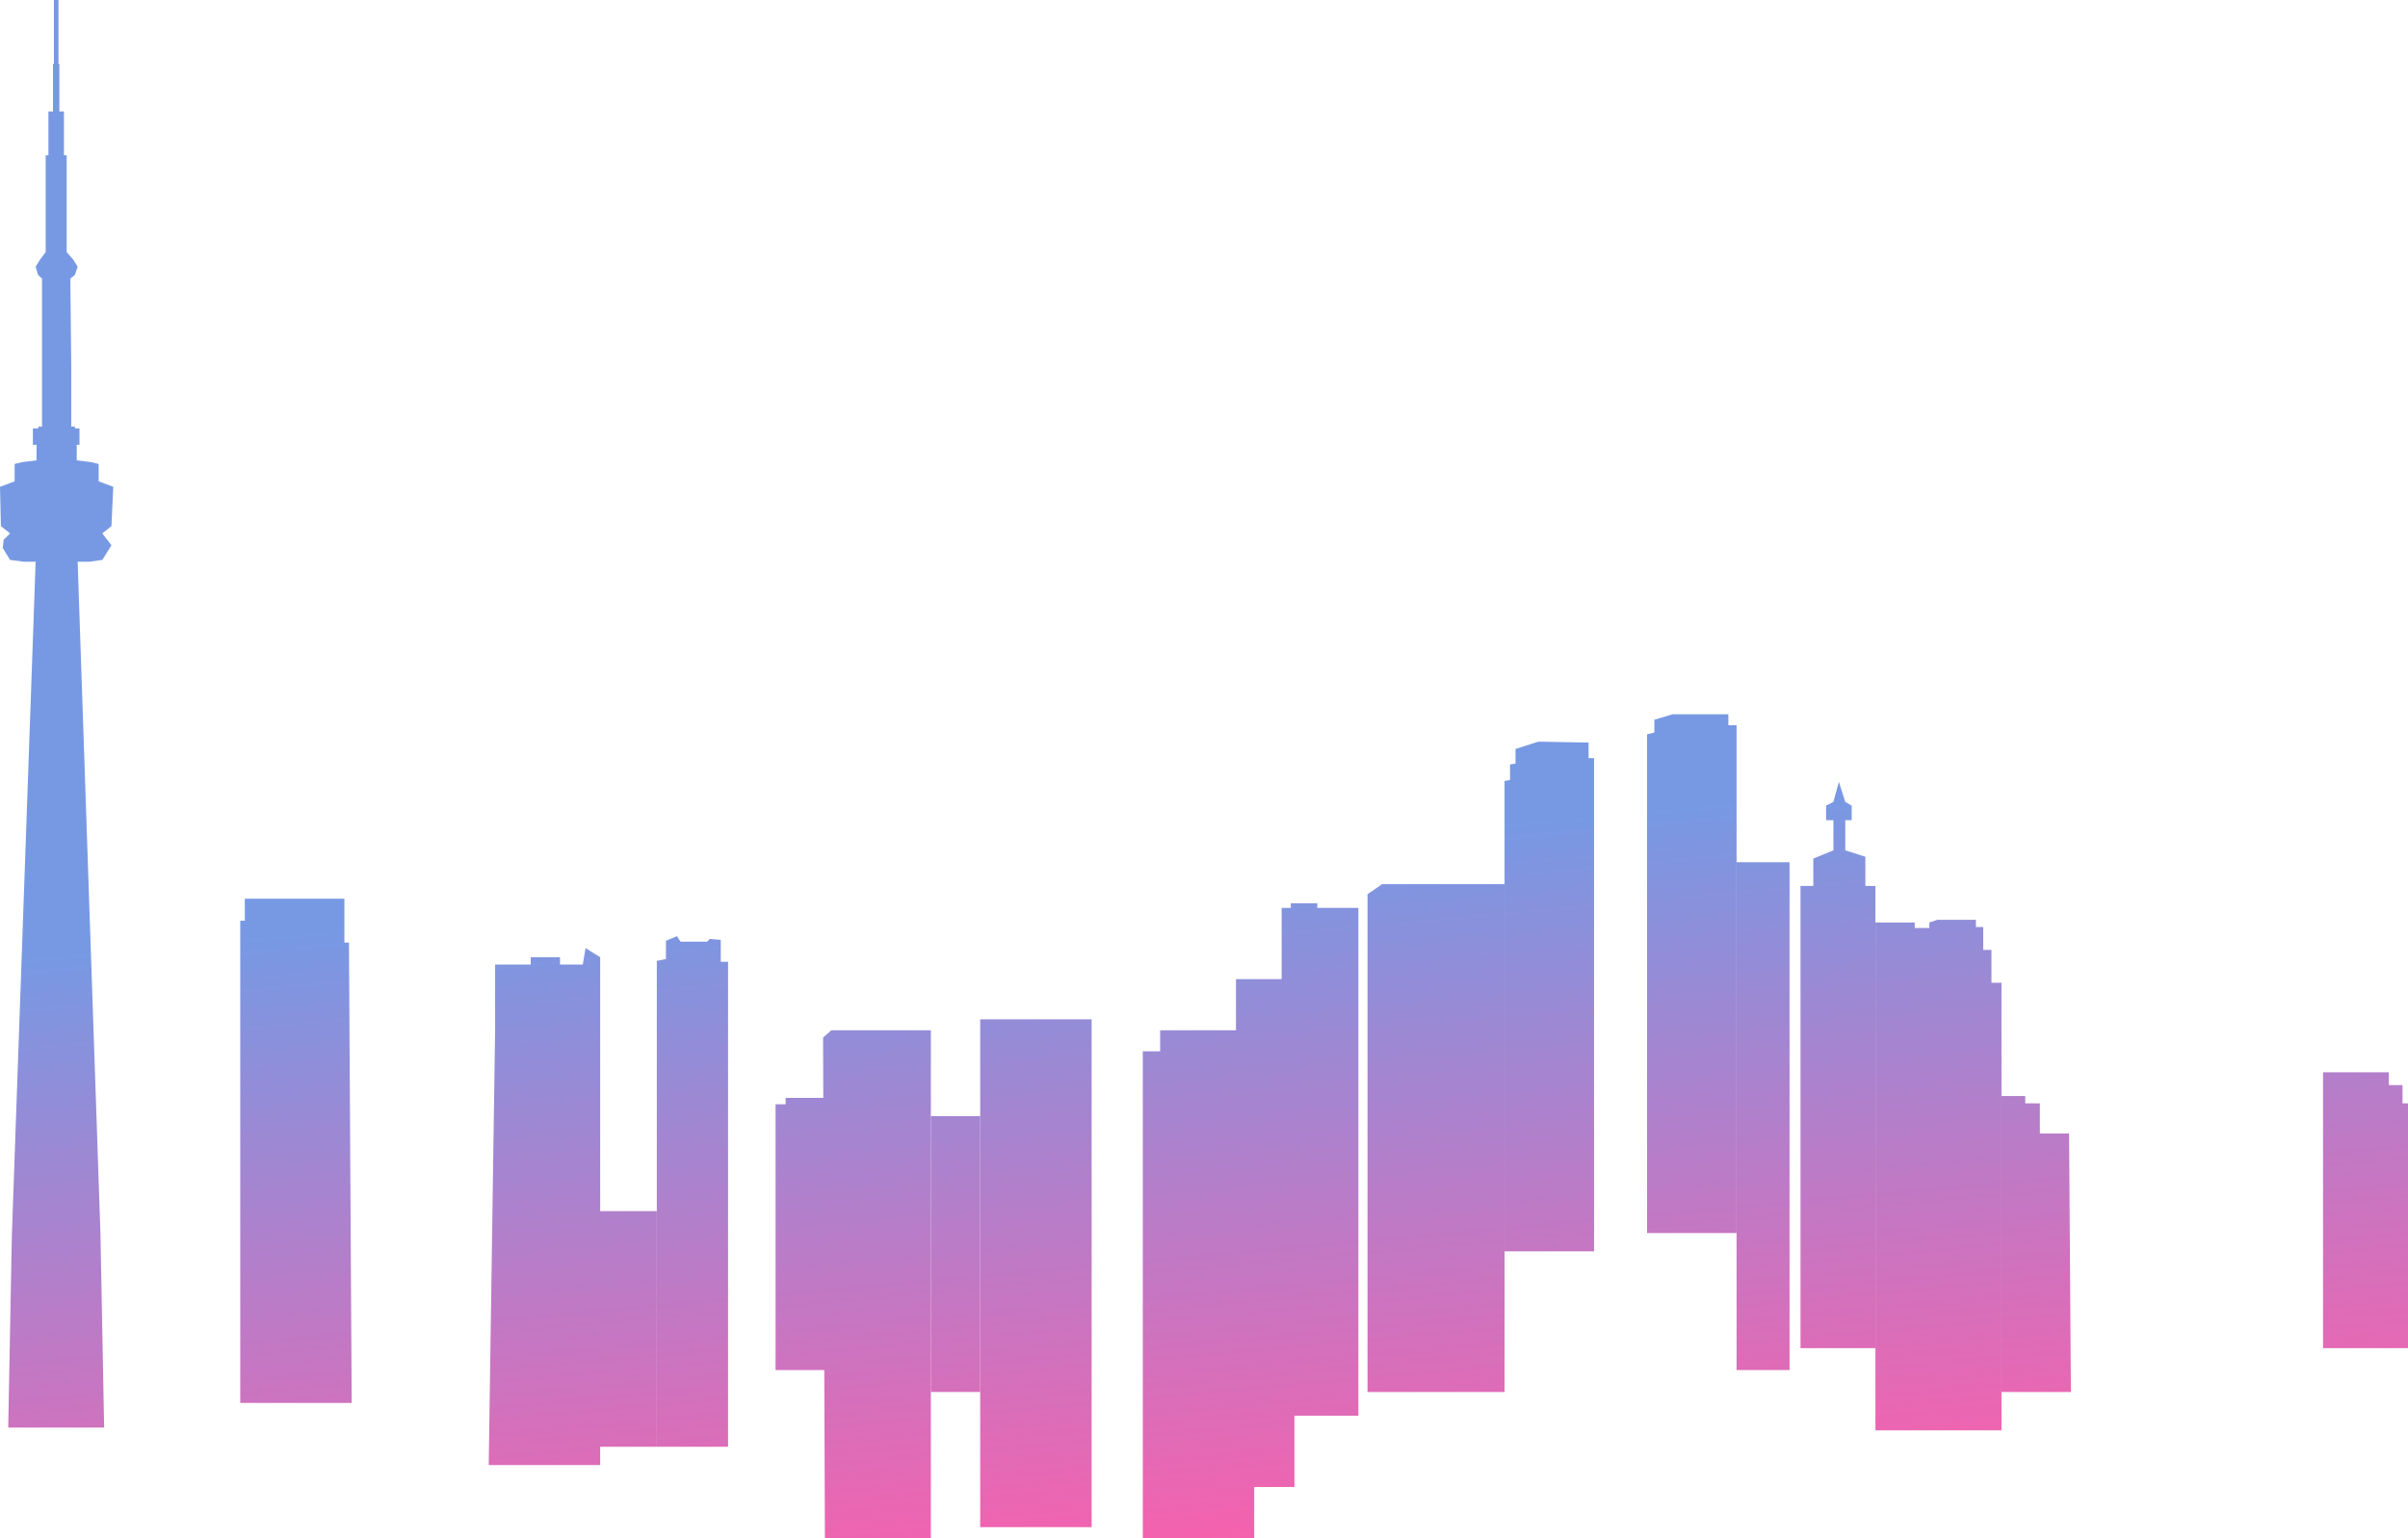 <svg width="1318" height="842" viewBox="0 0 1318 842" fill="none" xmlns="http://www.w3.org/2000/svg">
<path d="M19.5 307.5H13L5.5 306.5L1.5 300L2 295.5L5.5 292L0.5 288L0 266.5L8 263.5V254L12 253L20 252V243.5H18V234.5H21V233.5H23V152.5L20.845 150.5L19.5 146L22 142L25 138V85H26.5V61H29V35H29.5V0L32 7.03931e-05V35H32.5V61H35V85H36.5V138L40 142L42.5 146L41 150.5L38.5 152.5L39 200.5V233.5H41V234.5H43.5V243.5H42V252L50 253L54 254V263.5L62 266.5L61 288L56 292L61 298.5L56 306.5L49 307.5H42.5L55 676L57 781.5H4.5L6.5 676L19.5 307.5Z" fill="url(#paint0_linear_239_85)"/>
<path d="M131.5 504H134V492H188.5V516H191L192.5 768H131.5V504Z" fill="url(#paint1_linear_239_85)"/>
<path d="M271 563.5V528H290.5V524H306.5V528H319L320.5 519L328.5 524V802H267.5L271 563.5Z" fill="url(#paint2_linear_239_85)"/>
<path d="M298.5 663H359.5V792H298.5V663Z" fill="url(#paint3_linear_239_85)"/>
<path d="M359.5 526L364.5 525V515L370.5 512.5L372.5 515.5H387L388.5 514L394.5 514.5V526.5H398.5V792H359.5V526Z" fill="url(#paint4_linear_239_85)"/>
<path d="M450.5 568L455 564H509.5V842H451.5L450.5 568Z" fill="url(#paint5_linear_239_85)"/>
<path d="M424.5 604.5H430V601H451.5V750H424.5V604.5Z" fill="url(#paint6_linear_239_85)"/>
<path d="M509.5 611H536.5V762H509.5V611Z" fill="url(#paint7_linear_239_85)"/>
<path d="M536.5 558H597.5V836H536.5V558Z" fill="url(#paint8_linear_239_85)"/>
<path d="M625.5 575.5H635V564H686.5V842H625.5V575.5Z" fill="url(#paint9_linear_239_85)"/>
<path d="M676.5 536H708.5V814H676.5V536Z" fill="url(#paint10_linear_239_85)"/>
<path d="M701.5 497H706.5V494.5H721V497H743.5V775H701.5V497Z" fill="url(#paint11_linear_239_85)"/>
<path d="M748.5 489.5L756.5 484H823.5V762H748.5V489.5Z" fill="url(#paint12_linear_239_85)"/>
<path d="M823.5 427.5L826.5 427V418.5L829.5 418V410L842 406L869.5 406.5V415H872.5V685H823.5V427.5Z" fill="url(#paint13_linear_239_85)"/>
<path d="M901.5 402L905.5 401V394L915.5 391H946V397H950.5V675H901.5V402Z" fill="url(#paint14_linear_239_85)"/>
<path d="M950.5 472H979.5V750H950.5V472Z" fill="url(#paint15_linear_239_85)"/>
<path d="M985.5 485H992.5V470L1003.5 465.5V449H999.5V441L1003.5 439L1006.5 428L1010 439L1013.5 441V449H1010V465.5L1021 469V485H1026.5V738H985.5V485Z" fill="url(#paint16_linear_239_85)"/>
<path d="M1026.5 505H1048V508H1056V505L1060.5 503.5H1081.5V507.5H1085.5V520H1090V538H1095.5V783H1026.5V505Z" fill="url(#paint17_linear_239_85)"/>
<path d="M1095.5 600H1108.5V604H1116.5V620.5H1132.5L1133.5 762H1095.5V600Z" fill="url(#paint18_linear_239_85)"/>
<path d="M1271.5 587H1307.5V594H1315V604H1318V738H1271.5V587Z" fill="url(#paint19_linear_239_85)"/>
<defs>
<linearGradient id="paint0_linear_239_85" x1="642.5" y1="875" x2="597" y2="376" gradientUnits="userSpaceOnUse">
<stop stop-color="#FF5DA9"/>
<stop offset="0.812" stop-color="#7799E4"/>
</linearGradient>
<linearGradient id="paint1_linear_239_85" x1="642.5" y1="875" x2="597" y2="376" gradientUnits="userSpaceOnUse">
<stop stop-color="#FF5DA9"/>
<stop offset="0.812" stop-color="#7799E4"/>
</linearGradient>
<linearGradient id="paint2_linear_239_85" x1="642.5" y1="875" x2="597" y2="376" gradientUnits="userSpaceOnUse">
<stop stop-color="#FF5DA9"/>
<stop offset="0.812" stop-color="#7799E4"/>
</linearGradient>
<linearGradient id="paint3_linear_239_85" x1="642.5" y1="875" x2="597" y2="376" gradientUnits="userSpaceOnUse">
<stop stop-color="#FF5DA9"/>
<stop offset="0.812" stop-color="#7799E4"/>
</linearGradient>
<linearGradient id="paint4_linear_239_85" x1="642.5" y1="875" x2="597" y2="376" gradientUnits="userSpaceOnUse">
<stop stop-color="#FF5DA9"/>
<stop offset="0.812" stop-color="#7799E4"/>
</linearGradient>
<linearGradient id="paint5_linear_239_85" x1="642.5" y1="875" x2="597" y2="376" gradientUnits="userSpaceOnUse">
<stop stop-color="#FF5DA9"/>
<stop offset="0.812" stop-color="#7799E4"/>
</linearGradient>
<linearGradient id="paint6_linear_239_85" x1="642.5" y1="875" x2="597" y2="376" gradientUnits="userSpaceOnUse">
<stop stop-color="#FF5DA9"/>
<stop offset="0.812" stop-color="#7799E4"/>
</linearGradient>
<linearGradient id="paint7_linear_239_85" x1="642.5" y1="875" x2="597" y2="376" gradientUnits="userSpaceOnUse">
<stop stop-color="#FF5DA9"/>
<stop offset="0.812" stop-color="#7799E4"/>
</linearGradient>
<linearGradient id="paint8_linear_239_85" x1="642.5" y1="875" x2="597" y2="376" gradientUnits="userSpaceOnUse">
<stop stop-color="#FF5DA9"/>
<stop offset="0.812" stop-color="#7799E4"/>
</linearGradient>
<linearGradient id="paint9_linear_239_85" x1="642.5" y1="875" x2="597" y2="376" gradientUnits="userSpaceOnUse">
<stop stop-color="#FF5DA9"/>
<stop offset="0.812" stop-color="#7799E4"/>
</linearGradient>
<linearGradient id="paint10_linear_239_85" x1="642.5" y1="875" x2="597" y2="376" gradientUnits="userSpaceOnUse">
<stop stop-color="#FF5DA9"/>
<stop offset="0.812" stop-color="#7799E4"/>
</linearGradient>
<linearGradient id="paint11_linear_239_85" x1="642.5" y1="875" x2="597" y2="376" gradientUnits="userSpaceOnUse">
<stop stop-color="#FF5DA9"/>
<stop offset="0.812" stop-color="#7799E4"/>
</linearGradient>
<linearGradient id="paint12_linear_239_85" x1="642.5" y1="875" x2="597" y2="376" gradientUnits="userSpaceOnUse">
<stop stop-color="#FF5DA9"/>
<stop offset="0.812" stop-color="#7799E4"/>
</linearGradient>
<linearGradient id="paint13_linear_239_85" x1="642.5" y1="875" x2="597" y2="376" gradientUnits="userSpaceOnUse">
<stop stop-color="#FF5DA9"/>
<stop offset="0.812" stop-color="#7799E4"/>
</linearGradient>
<linearGradient id="paint14_linear_239_85" x1="642.5" y1="875" x2="597" y2="376" gradientUnits="userSpaceOnUse">
<stop stop-color="#FF5DA9"/>
<stop offset="0.812" stop-color="#7799E4"/>
</linearGradient>
<linearGradient id="paint15_linear_239_85" x1="642.5" y1="875" x2="597" y2="376" gradientUnits="userSpaceOnUse">
<stop stop-color="#FF5DA9"/>
<stop offset="0.812" stop-color="#7799E4"/>
</linearGradient>
<linearGradient id="paint16_linear_239_85" x1="642.5" y1="875" x2="597" y2="376" gradientUnits="userSpaceOnUse">
<stop stop-color="#FF5DA9"/>
<stop offset="0.812" stop-color="#7799E4"/>
</linearGradient>
<linearGradient id="paint17_linear_239_85" x1="642.5" y1="875" x2="597" y2="376" gradientUnits="userSpaceOnUse">
<stop stop-color="#FF5DA9"/>
<stop offset="0.812" stop-color="#7799E4"/>
</linearGradient>
<linearGradient id="paint18_linear_239_85" x1="642.5" y1="875" x2="597" y2="376" gradientUnits="userSpaceOnUse">
<stop stop-color="#FF5DA9"/>
<stop offset="0.812" stop-color="#7799E4"/>
</linearGradient>
<linearGradient id="paint19_linear_239_85" x1="642.5" y1="875" x2="597" y2="376" gradientUnits="userSpaceOnUse">
<stop stop-color="#FF5DA9"/>
<stop offset="0.812" stop-color="#7799E4"/>
</linearGradient>
</defs>
</svg>

